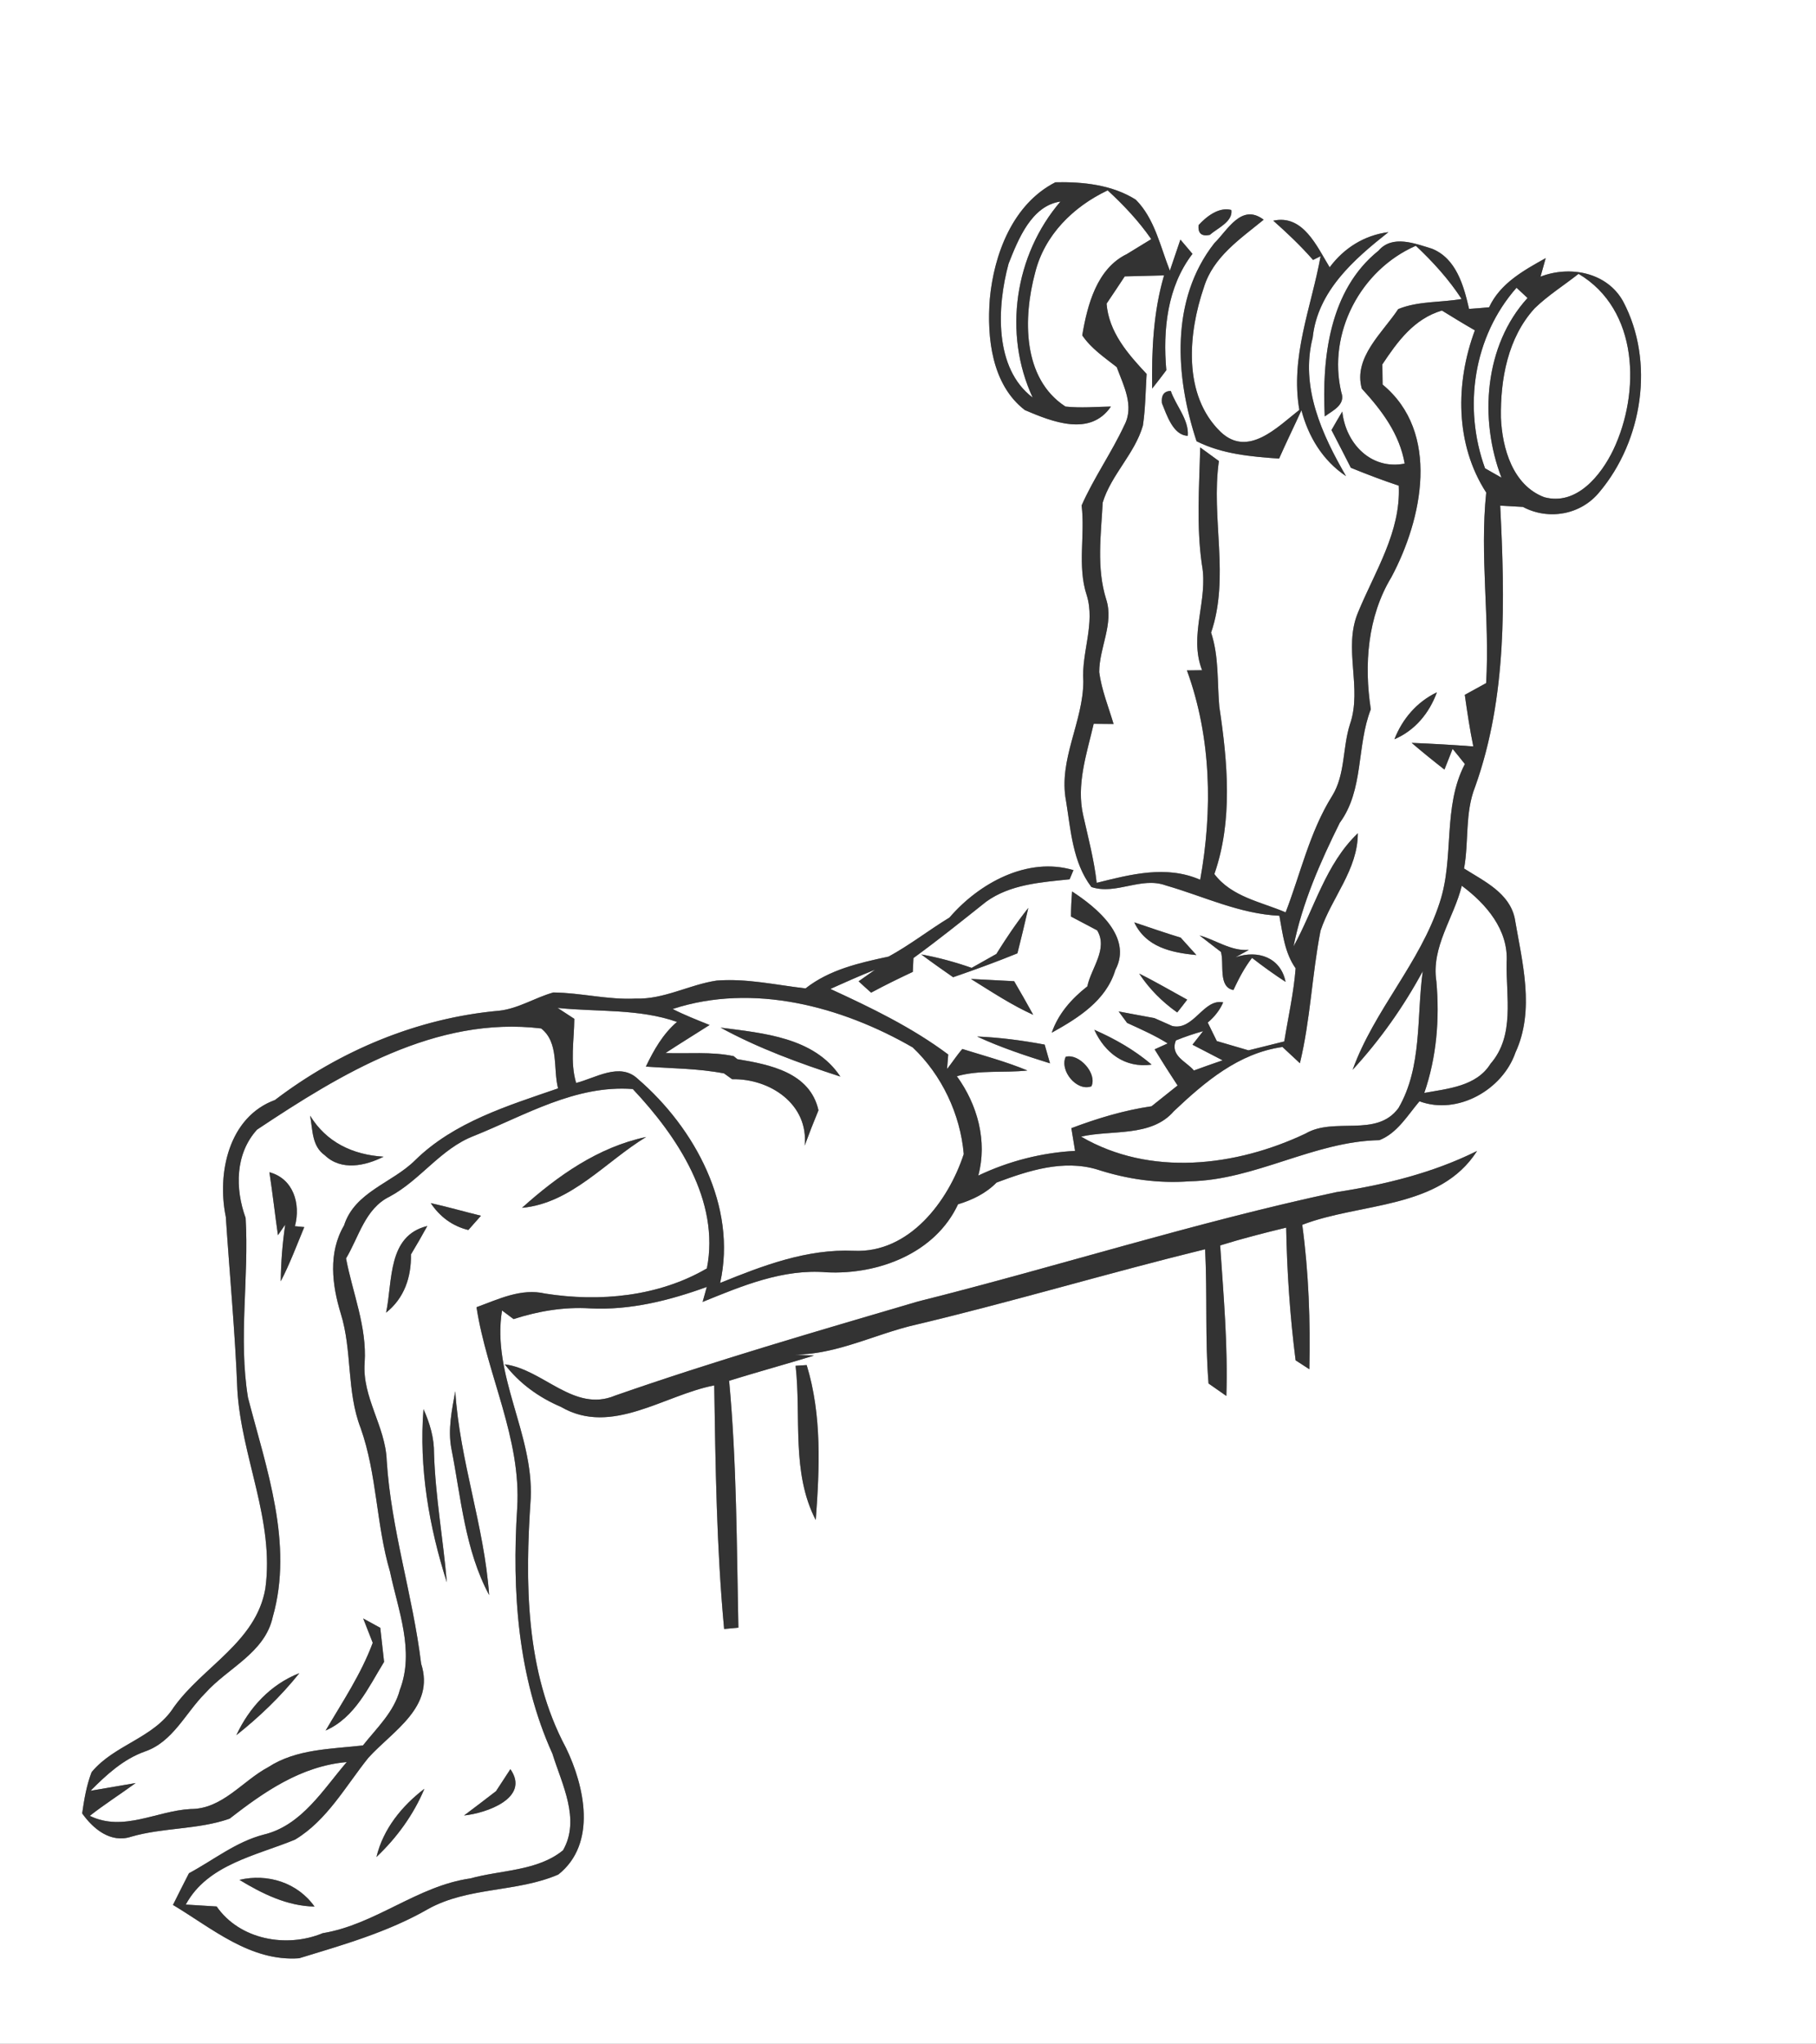 <svg width="200pt" height="300" viewBox="0 0 200 225" xmlns="http://www.w3.org/2000/svg">
  <rect x="0" y="0" width="200" height="225" fill="#808080" stroke="none"/>
  <g fill="#FFF">
    <path d="M0 0h200v225H0V0m109.01 32.92c-.33 4.27.22 9.43 3.86 12.23 3.02 1.29 7.19 2.96 9.48-.39-1.67.03-3.34.18-5.01 0-4.78-3.11-4.66-9.81-3.34-14.73 1.03-4.16 4.21-7.28 7.99-9.07 1.77 1.63 3.42 3.38 4.8 5.37-.68.41-2.03 1.24-2.7 1.65-3.3 1.6-4.34 5.62-4.9 8.94.97 1.44 2.44 2.43 3.8 3.5.74 2.03 1.96 4.26.83 6.41-1.41 3.02-3.35 5.77-4.7 8.82.4 3.29-.49 6.66.56 9.87.97 3.13-.59 6.29-.37 9.47-.01 4.49-2.76 8.64-1.91 13.16.53 3.25.73 6.79 2.8 9.51 2.72.9 5.49-1.18 8.21-.17 4.15 1.19 8.1 3.13 12.49 3.33.37 1.99.58 4.08 1.79 5.79-.21 2.71-.82 5.37-1.25 8.05-1.31.33-2.63.66-3.94.98-.87-.25-2.62-.77-3.49-1.02-.34-.68-.67-1.36-1-2.04.77-.65 1.34-1.39 1.7-2.22-2.17-.45-3.25 3.15-5.61 2.6-.49-.22-1.48-.66-1.97-.87-1.32-.24-2.62-.48-3.93-.73.24.32.7.95.93 1.26 1.52.7 3.05 1.37 4.47 2.26l-1.44.65c.82 1.34 1.66 2.66 2.53 3.98-.96.76-1.91 1.53-2.87 2.29-3.03.44-5.97 1.33-8.83 2.41.1.62.31 1.87.41 2.5-3.7.2-7.32 1.13-10.66 2.72 1.02-3.8-.09-7.81-2.36-10.94 2.53-.72 5.18-.35 7.77-.63-2.33-.97-4.77-1.62-7.17-2.37-.6.7-1.11 1.48-1.68 2.21.03-.4.1-1.2.13-1.6-3.98-2.98-8.48-5.15-12.98-7.22 1.63-.73 3.26-1.46 4.93-2.12l-1.82 1.28c.46.42.91.84 1.38 1.25 1.5-.81 3.04-1.56 4.59-2.29.02-.38.05-1.14.07-1.52 2.72-1.98 5.35-4.09 7.99-6.19 2.66-1.93 6.04-2.15 9.21-2.48.1-.25.32-.76.42-1.01-5.06-1.51-10.4 1.44-13.65 5.22-2.27 1.38-4.37 3.03-6.71 4.3-3.21.69-6.49 1.42-9.14 3.5-3.25-.37-6.5-1.12-9.79-.86-3.02.45-5.8 2.08-8.9 1.98-3.06.16-6.05-.64-9.09-.67-2.03.57-3.86 1.78-5.98 2.01-8.97.8-17.55 4.4-24.68 9.83-5.1 1.87-6.4 8.06-5.41 12.87.42 6.34 1.02 12.67 1.27 19.03.43 7.39 4.12 14.41 3.08 21.9-1.03 5.9-6.89 8.57-10.1 13.08-2.18 3.38-6.53 4.09-9.03 7.12-.56 1.45-.82 3-1.04 4.54 1.22 1.72 3.14 3.3 5.39 2.57 3.55-1.03 7.39-.77 10.85-1.99 3.83-2.98 7.89-5.79 12.9-6.23-2.62 3.04-4.97 6.99-9.16 7.99-3.04.79-5.5 2.79-8.22 4.25-.59 1.15-1.18 2.32-1.76 3.49 4.32 2.58 8.53 6.26 13.9 5.87 4.84-1.48 9.75-2.87 14.18-5.41 4.43-2.47 9.79-1.83 14.36-3.81 4.28-3.39 2.9-9.71.83-13.97-4.48-8.38-4.5-18.21-3.87-27.45.31-7.13-4.32-13.56-3.16-20.68l1.27.95c2.73-.88 5.56-1.36 8.44-1.18 4.41.22 8.73-.87 12.84-2.36a79.4 79.4 0 0 1-.46 1.65c4.36-1.77 8.86-3.67 13.68-3.26 5.65.27 11.93-2.08 14.45-7.49 1.58-.48 3.07-1.2 4.24-2.39 3.51-1.32 7.38-2.57 11.12-1.43 3.27 1.06 6.7 1.55 10.14 1.29 7.26-.14 13.68-4.4 20.9-4.53 1.98-.77 3.11-2.74 4.42-4.28 4.19 1.56 9.16-1.27 10.57-5.37 2.17-4.69.74-9.96-.08-14.79-.61-2.8-3.39-4.08-5.58-5.47.54-2.98.08-6.11 1.21-8.97 3.55-9.92 3.29-20.62 2.77-30.98.62.03 1.87.11 2.5.14 2.84 1.51 6.4.87 8.44-1.65 4.75-5.65 6.1-14.37 2.6-20.97-1.76-3.2-5.85-3.99-9.1-2.73.15-.51.43-1.53.57-2.04-2.42 1.35-5.01 2.77-6.23 5.41-.74.07-1.47.13-2.21.18-.58-2.54-1.41-5.56-4.09-6.63-1.87-.57-4.36-1.56-5.88.22-5.4 4.32-6.25 11.79-5.92 18.25.88-.66 2.32-1.27 1.82-2.66-1.54-6.52 2.12-13.47 8.21-16.13 1.88 1.77 3.63 3.69 5.04 5.86-2.31.4-4.78.21-6.98 1.11-1.72 2.6-4.97 5.34-4.01 8.76 2.19 2.38 4.15 4.97 4.72 8.25-3.7.73-6.5-2.21-6.87-5.73-.41.67-.8 1.36-1.19 2.04.71 1.38 1.43 2.76 2.13 4.15 1.74.71 3.49 1.38 5.28 1.97.24 5.11-2.64 9.45-4.5 13.99-1.64 3.94.5 8.28-.87 12.26-.84 2.6-.5 5.55-1.98 7.93-2.46 3.94-3.46 8.51-5.11 12.8-2.74-1.17-5.94-1.7-7.85-4.22 2.05-5.87 1.46-12.34.55-18.39-.25-2.74-.03-5.53-.91-8.19 2.08-6.1-.03-12.6.86-18.89-.52-.38-1.54-1.12-2.06-1.5-.1 4.31-.43 8.64.19 12.92.72 3.9-1.48 7.77.02 11.61-.42.01-1.26.02-1.67.02 2.69 7.39 2.84 15.39 1.46 23.05-3.74-1.63-7.66-.59-11.4.34-.28-2.51-.93-4.95-1.48-7.41-.79-3.42.39-6.81 1.15-10.1.55.01 1.65.02 2.19.02-.56-1.89-1.32-3.75-1.58-5.71 0-2.7 1.63-5.32.77-8.01-1.09-3.47-.57-7.1-.39-10.65.93-3.07 3.54-5.38 4.43-8.49.28-1.88.29-3.79.41-5.68-2.06-2.2-4.16-4.59-4.41-7.74.67-1 1.34-1.99 2-3 1.44-.03 2.88-.07 4.33-.11-1.19 4.05-1.37 8.27-1.31 12.46.53-.66 1.05-1.34 1.56-2.02-.39-4.41.09-9.18 2.88-12.81-.44-.53-.88-1.05-1.33-1.57-.29.86-.87 2.56-1.16 3.42-1.06-2.66-1.67-5.72-3.75-7.81-2.6-1.65-5.84-1.99-8.86-1.92-4.68 2.39-6.76 7.89-7.22 12.85M132 24.79c-.08.91.34 1.26 1.24 1.07.83-.74 2.56-1.45 2.37-2.74-1.36-.37-2.75.72-3.61 1.67m1.75 1.97c-4.89 6.21-4.32 14.71-1.97 21.82 2.83 1.42 5.98 1.69 9.09 1.91.79-1.79 1.65-3.54 2.46-5.32.77 2.92 2.35 5.54 4.91 7.25-2.66-4.6-5.06-9.82-3.67-15.25.54-5.13 4.56-8.63 8.34-11.61-2.64.33-4.9 1.75-6.47 3.87-1.4-2.27-2.92-5.86-6.21-5.13 1.54 1.36 3.03 2.78 4.38 4.32l.83-.41c-1.02 5.62-3.36 11.07-2.34 16.92-2.41 1.88-5.64 5.28-8.66 2.43-4.2-4.05-3.59-10.85-1.85-15.93 1.03-3.36 4.01-5.33 6.58-7.44-2.44-1.85-3.97 1.15-5.42 2.57m-5.78 17.64c.53 1.29 1.23 3.53 2.84 3.58.15-1.77-1.31-3.31-1.87-4.94-.75.02-1.07.48-.97 1.36m-9.9 53.75c-.07.92-.12 1.84-.12 2.76l2.88 1.52c1.23 2.04-.66 4.15-1.08 6.17-1.73 1.35-3.19 2.99-3.92 5.1 2.91-1.62 5.99-3.53 7.01-6.92 1.92-3.63-2.08-6.88-4.77-8.63m-8.34 6.88c-.9.51-1.81 1.02-2.72 1.53-1.81-.63-3.66-1.14-5.55-1.48 1.15.86 2.33 1.69 3.51 2.51 2.38-.82 4.75-1.68 7.08-2.63.42-1.66.82-3.33 1.2-5-1.28 1.61-2.43 3.32-3.52 5.07m15.19-3.48c1.29 2.73 4.07 3.33 6.84 3.6-.43-.48-1.3-1.44-1.73-1.92-1.72-.52-3.41-1.11-5.11-1.68m7.19 1.44c.58.45 1.76 1.36 2.35 1.81.39 1.29-.34 3.88 1.38 4.2.58-1.24 1.21-2.46 2.05-3.54 1.19.93 2.42 1.81 3.69 2.64-.52-2.65-3.02-3.57-5.52-2.7l1.48-.82c-1.95.16-3.63-1.09-5.43-1.59m-6.65 4.2c1.11 1.68 2.54 3.12 4.19 4.28.28-.35.83-1.05 1.1-1.41-1.76-.96-3.49-1.98-5.29-2.87m-18.53.59c2.24 1.39 4.45 2.86 6.86 3.95-.68-1.25-1.39-2.48-2.1-3.7-1.59-.09-3.17-.17-4.76-.25m.68 6.34c2.59 1.2 5.3 2.1 8.03 2.95-.15-.52-.44-1.55-.59-2.06-2.46-.46-4.94-.79-7.44-.89m12.91-.74c1.16 2.54 3.37 4.25 6.31 3.83-1.89-1.61-4.05-2.84-6.31-3.83m-3.15 2.97c-.7 1.5 1.2 3.86 2.83 3.25.66-1.41-1.36-3.65-2.83-3.25m29.82 14.9c-15.54 3.32-30.69 8.18-46.09 12.04-11.18 3.29-22.38 6.53-33.38 10.37-4.52 1.88-7.88-2.9-12.13-3.45 1.6 2.1 3.78 3.66 6.2 4.69 5.55 3.23 11.35-1.31 16.87-2.37.14 8.95.26 17.9 1.09 26.82.39-.04 1.18-.11 1.57-.15-.19-9.07-.18-18.14-1.02-27.18 3.1-.96 6.23-1.82 9.34-2.77l-3.61-.2c5.26.6 9.99-2.13 14.99-3.24 10.62-2.53 21.09-5.67 31.7-8.27.26 4.92-.02 9.87.38 14.78.49.34 1.47 1.03 1.96 1.37.18-5.53-.31-11.05-.68-16.57 2.4-.75 4.83-1.37 7.27-1.96.09 4.89.42 9.76 1.04 14.61.38.24 1.13.73 1.51.98.12-5.31-.07-10.63-.78-15.9 6.4-2.47 15.15-1.68 19.25-8.13-4.87 2.42-10.14 3.71-15.48 4.53m-59.57 19.12c.64 5.64-.49 11.76 2.22 16.98.42-5.68.69-11.55-1-17.06l-1.22.08z"/>
    <path d="M111.08 29.02c1.06-2.68 2.52-6.37 5.71-6.83-5.04 5.87-6.34 14.52-3.06 21.58-4.25-3.2-3.95-9.98-2.65-14.75zM169.01 33.95c1.47-1.43 3.23-2.53 4.84-3.8 6.65 3.94 6.82 13.07 3.83 19.37-1.36 2.83-4.07 6.19-7.61 5.22-3.47-1.31-4.63-5.39-4.77-8.75-.07-4.24.76-8.81 3.71-12.04z"/>
    <path d="M167.02 31.68c.4.37.81.75 1.21 1.13-4.77 5.23-5.34 13.36-2.87 19.78-.45-.26-1.36-.77-1.81-1.03-2.43-6.7-1.29-14.49 3.47-19.88z"/>
    <path d="M152.24 40.12c1.68-2.53 3.49-5.02 6.56-5.93 1.2.74 2.41 1.48 3.63 2.18-2.15 5.78-2.19 12.55 1.25 17.86-.73 7 .41 13.98-.01 20.98-.59.32-1.77.97-2.35 1.29.27 1.9.55 3.8.94 5.68-2.27-.17-4.53-.3-6.79-.39 1.18 1.01 2.38 1.98 3.61 2.94l.9-2.28c.46.55.9 1.11 1.35 1.67-2.48 4.75-1.13 10.28-2.77 15.24-2.15 6.66-7.21 11.83-9.59 18.42 3.02-3.28 5.6-6.93 7.72-10.85-.69 5.02-.04 10.52-2.67 15.06-2.43 3.31-7.06.94-10.25 2.82-7.68 3.63-17.11 4.76-24.71.33 3.34-.78 7.73.1 10.22-2.8 3.42-3.23 7.13-6.39 11.96-7.07.48.44 1.44 1.34 1.92 1.79 1.16-4.79 1.33-9.75 2.27-14.58 1.21-3.65 4.11-6.7 4.11-10.74-3.55 3.38-4.78 8.29-7.08 12.46.95-4.77 2.94-9.27 5.09-13.61 2.68-3.65 1.83-8.42 3.42-12.5-.76-4.92-.36-10.21 2.27-14.55 3.42-6.41 5.42-15.93-.97-21.2 0-.55-.02-1.66-.03-2.22m1.33 41.27c2.27-.97 3.84-2.88 4.68-5.17-2.21 1.06-3.8 2.92-4.68 5.17z"/>
    <path d="M160.99 97.52c2.69 2 5.16 4.86 4.94 8.44-.08 3.74.93 8.05-1.77 11.15-1.55 2.5-4.69 2.74-7.3 3.22 1.36-3.95 1.7-8.14 1.33-12.29-.59-3.78 1.93-6.99 2.8-10.52zM74.08 111.09c8.85-2.9 18.6-.29 26.44 4.23 3.2 3.02 5.25 7.38 5.62 11.74-1.7 5.21-6.02 10.93-12.1 10.65-5.16-.23-10.03 1.63-14.73 3.54 1.89-8.44-2.79-17.06-9.06-22.46-1.98-1.89-4.67-.09-6.8.44-.68-2.29-.22-4.72-.2-7.06l-1.84-1.2c4.38.46 8.94.06 13.15 1.54-1.56 1.33-2.56 3.11-3.43 4.92 2.87.21 5.77.2 8.61.75.22.16.67.48.89.64 4.17-.09 8.44 2.75 7.99 7.31.48-1.31.99-2.61 1.52-3.89-.94-4.17-5.35-5.03-8.94-5.63l-.4-.33c-2.47-.52-5.01-.25-7.51-.34 1.61-1.06 3.25-2.06 4.86-3.09-1.37-.55-2.75-1.09-4.07-1.76m5.28 2.05c4.17 2.28 8.68 3.92 13.19 5.39-2.87-4.33-8.5-4.78-13.19-5.39zM28.31 124.37c9.24-6.15 19.71-12.54 31.29-11.14 1.98 1.56 1.3 4.41 1.86 6.6-5.54 1.91-11.45 3.7-15.74 7.91-2.52 2.51-6.65 3.47-7.83 7.18-1.76 3-1.33 6.53-.36 9.7 1.28 4.11.62 8.56 2.19 12.61 1.81 5.11 1.7 10.62 3.23 15.8.89 4.25 2.73 8.72 1.09 13.01-.64 2.44-2.55 4.21-4.07 6.13-3.53.4-7.34.38-10.43 2.39-2.87 1.53-5.04 4.62-8.56 4.61-3.74.2-7.41 2.55-11.09.75 1.63-1.28 3.38-2.39 5.05-3.61-1.24.21-3.72.64-4.97.85 1.75-1.76 3.6-3.47 5.98-4.32 3.09-1.05 4.47-4.24 6.64-6.41 2.49-2.8 6.58-4.43 7.45-8.41 2.3-8.07-.71-16.35-2.73-24.15-1.07-6.54.13-13.22-.26-19.78-1.17-3.22-1.16-7.06 1.26-9.72m7.47 2.83c1.8 1.73 4.45 1.17 6.46.15-3.39-.21-6.29-1.58-8.09-4.52.3 1.54.17 3.35 1.63 4.37m-6.11 1.86c.35 2.3.61 4.62.94 6.93l.8-1.16c-.3 2.07-.47 4.14-.49 6.24 1-1.93 1.76-3.97 2.59-5.97-.26-.03-.77-.07-1.03-.1.66-2.48-.18-5.24-2.81-5.94M40 178.19c.35.89.7 1.79 1.05 2.68-1.28 3.45-3.34 6.51-5.19 9.66 3.24-1.44 4.69-4.72 6.44-7.56l-.42-3.75c-.47-.26-1.41-.77-1.88-1.03m-13.97 12.85c2.55-2.02 4.91-4.29 6.94-6.83-3.17 1.24-5.52 3.78-6.94 6.83zM129.5 114.55c.98-.4 1.98-.74 3-1.02l-1.17 1.49 3.32 1.72c-1.06.36-2.11.73-3.16 1.12-.84-1-2.66-1.61-1.99-3.31z"/>
    <path d="M52.2 125.06c5.64-2.27 11.17-5.63 17.49-5.16 4.9 5.2 9.63 12.29 8.16 19.75-5.32 3.1-11.8 3.72-17.81 2.77-2.65-.62-5.14.62-7.56 1.5 1.14 7.45 4.95 14.43 4.48 22.11-.59 9.13.06 18.63 3.88 27.05 1.04 3.36 3.11 7.22 1.17 10.63-2.81 2.3-6.82 2.16-10.21 3.1-5.85.83-10.44 5.07-16.26 6.03-3.98 1.65-9.13.73-11.68-2.94-.85-.05-2.55-.16-3.4-.21 2.39-4.43 7.77-5.39 12.03-7.15 3.53-2.12 5.56-5.87 8.07-9 2.69-2.98 7.37-5.57 5.82-10.37-.91-7.52-3.31-14.78-3.79-22.36-.13-3.77-2.72-6.96-2.43-10.78.26-3.95-1.32-7.65-2.05-11.48 1.42-2.37 2.1-5.49 4.79-6.8 3.41-1.82 5.63-5.29 9.3-6.69m5.29 7.92c5.44-.5 9.21-5.1 13.67-7.8-5.27 1.11-9.74 4.27-13.67 7.8m-10.05-.52c.99 1.49 2.39 2.54 4.14 2.96.35-.39 1.04-1.17 1.39-1.57-1.85-.45-3.68-.98-5.53-1.39m-4.92 12.06c2-1.59 2.78-3.89 2.74-6.41.62-1.03 1.22-2.07 1.8-3.13-4.41 1.08-3.8 6.04-4.54 9.54m2.69 8.72c.65.43.65.43 0 0m4.5 6.24c1.07 5.44 1.49 11.16 4.16 16.13-.53-7.57-3.25-14.82-3.73-22.44-.37 2.07-.83 4.21-.43 6.31m-3.07-4.34c-.51 6.45.61 12.94 2.57 19.07-.4-4.74-1.26-9.43-1.41-14.19.02-1.71-.47-3.34-1.16-4.88m9.57 39.64c-.4.61-1.18 1.82-1.58 2.42-1.16.9-2.34 1.79-3.52 2.68 2.4-.24 7.32-1.91 5.1-5.1m-14.75 9.67c2.24-2.12 4.09-4.66 5.28-7.51-2.48 1.89-4.54 4.42-5.28 7.51m-15.09 2.52c2.52 1.53 5.25 2.88 8.27 2.94-1.88-2.65-5.18-3.67-8.27-2.94z"/>
  </g>
  <g fill="#333">
    <path d="M109.01 32.92c.46-4.96 2.54-10.46 7.22-12.85 3.02-.07 6.26.27 8.86 1.92 2.08 2.09 2.69 5.15 3.75 7.81.29-.86.87-2.56 1.16-3.42.45.52.89 1.04 1.33 1.57-2.79 3.63-3.27 8.4-2.88 12.81-.51.68-1.03 1.36-1.56 2.02-.06-4.19.12-8.41 1.31-12.46-1.45.04-2.89.08-4.33.11-.66 1.01-1.33 2-2 3 .25 3.15 2.35 5.54 4.41 7.74-.12 1.89-.13 3.8-.41 5.68-.89 3.11-3.5 5.42-4.43 8.49-.18 3.55-.7 7.18.39 10.65.86 2.69-.77 5.31-.77 8.01.26 1.96 1.02 3.82 1.58 5.71-.54 0-1.64-.01-2.19-.02-.76 3.29-1.94 6.68-1.15 10.1.55 2.46 1.2 4.9 1.48 7.41 3.74-.93 7.66-1.97 11.4-.34 1.38-7.66 1.23-15.66-1.46-23.05.41 0 1.25-.01 1.67-.02-1.5-3.84.7-7.71-.02-11.61-.62-4.28-.29-8.61-.19-12.92.52.38 1.54 1.12 2.06 1.5-.89 6.29 1.22 12.79-.86 18.89.88 2.66.66 5.45.91 8.19.91 6.05 1.5 12.52-.55 18.39 1.91 2.52 5.11 3.05 7.85 4.22 1.65-4.29 2.65-8.86 5.11-12.8 1.48-2.38 1.14-5.33 1.98-7.93 1.37-3.98-.77-8.32.87-12.26 1.86-4.54 4.74-8.88 4.5-13.99-1.79-.59-3.54-1.26-5.28-1.97-.7-1.39-1.42-2.77-2.13-4.15.39-.68.78-1.37 1.19-2.04.37 3.52 3.17 6.46 6.87 5.73-.57-3.28-2.53-5.87-4.72-8.25-.96-3.42 2.29-6.16 4.01-8.76 2.2-.9 4.67-.71 6.98-1.11-1.41-2.17-3.16-4.09-5.04-5.86-6.09 2.66-9.75 9.61-8.21 16.13.5 1.39-.94 2-1.82 2.66-.33-6.46.52-13.93 5.92-18.25 1.52-1.78 4.01-.79 5.88-.22 2.68 1.07 3.51 4.09 4.09 6.63.74-.05 1.47-.11 2.21-.18 1.22-2.64 3.81-4.06 6.23-5.41-.14.51-.42 1.53-.57 2.04 3.25-1.26 7.34-.47 9.1 2.73 3.5 6.6 2.15 15.32-2.6 20.97-2.04 2.52-5.6 3.16-8.44 1.65-.63-.03-1.88-.11-2.5-.14.52 10.36.78 21.06-2.77 30.98-1.13 2.86-.67 5.99-1.21 8.97 2.19 1.39 4.97 2.67 5.58 5.47.82 4.83 2.25 10.1.08 14.79-1.41 4.1-6.38 6.93-10.57 5.37-1.31 1.54-2.44 3.51-4.42 4.28-7.22.13-13.64 4.39-20.9 4.53-3.44.26-6.87-.23-10.14-1.29-3.74-1.14-7.61.11-11.12 1.43-1.17 1.19-2.66 1.91-4.24 2.39-2.52 5.41-8.8 7.76-14.45 7.49-4.82-.41-9.32 1.49-13.68 3.26.12-.41.35-1.23.46-1.65-4.11 1.49-8.43 2.58-12.84 2.36-2.88-.18-5.71.3-8.44 1.18l-1.27-.95c-1.16 7.12 3.47 13.55 3.16 20.68-.63 9.24-.61 19.07 3.87 27.45 2.07 4.26 3.45 10.58-.83 13.97-4.57 1.98-9.93 1.34-14.36 3.81-4.43 2.54-9.34 3.93-14.18 5.41-5.37.39-9.58-3.29-13.9-5.87.58-1.17 1.17-2.34 1.76-3.49 2.72-1.46 5.18-3.46 8.22-4.25 4.19-1 6.54-4.95 9.16-7.99-5.01.44-9.07 3.25-12.9 6.23-3.46 1.22-7.3.96-10.85 1.99-2.25.73-4.17-.85-5.39-2.57.22-1.54.48-3.09 1.04-4.54 2.5-3.03 6.85-3.74 9.03-7.12 3.21-4.51 9.07-7.18 10.1-13.08 1.04-7.49-2.65-14.51-3.08-21.9-.25-6.36-.85-12.69-1.27-19.03-.99-4.81.31-11 5.41-12.87 7.13-5.43 15.71-9.03 24.68-9.83 2.12-.23 3.95-1.44 5.98-2.01 3.04.03 6.03.83 9.09.67 3.1.1 5.88-1.53 8.9-1.98 3.29-.26 6.54.49 9.79.86 2.65-2.08 5.93-2.81 9.14-3.5 2.34-1.27 4.44-2.92 6.71-4.3 3.25-3.78 8.59-6.73 13.65-5.22-.1.25-.32.76-.42 1.01-3.17.33-6.55.55-9.21 2.48-2.64 2.1-5.27 4.21-7.99 6.19-.02.38-.05 1.14-.07 1.52-1.55.73-3.09 1.48-4.59 2.29-.47-.41-.92-.83-1.38-1.25l1.82-1.28c-1.67.66-3.3 1.39-4.93 2.12 4.5 2.07 9 4.24 12.98 7.22-.03.4-.1 1.2-.13 1.6.57-.73 1.08-1.51 1.68-2.21 2.4.75 4.84 1.4 7.17 2.37-2.59.28-5.24-.09-7.77.63 2.27 3.13 3.38 7.14 2.36 10.94 3.34-1.59 6.96-2.52 10.66-2.72-.1-.63-.31-1.88-.41-2.5 2.86-1.08 5.8-1.97 8.83-2.41.96-.76 1.91-1.53 2.87-2.29-.87-1.32-1.71-2.64-2.53-3.98l1.44-.65c-1.42-.89-2.95-1.56-4.47-2.26-.23-.31-.69-.94-.93-1.26 1.31.25 2.61.49 3.93.73.49.21 1.48.65 1.97.87 2.36.55 3.44-3.05 5.61-2.6-.36.83-.93 1.57-1.7 2.22.33.68.66 1.36 1 2.04.87.25 2.62.77 3.49 1.02 1.31-.32 2.63-.65 3.94-.98.43-2.68 1.04-5.34 1.25-8.05-1.21-1.71-1.42-3.8-1.79-5.79-4.39-.2-8.34-2.14-12.49-3.33-2.72-1.01-5.49 1.07-8.21.17-2.07-2.72-2.27-6.26-2.8-9.51-.85-4.52 1.9-8.67 1.91-13.16-.22-3.18 1.34-6.34.37-9.47-1.05-3.21-.16-6.58-.56-9.87 1.35-3.05 3.29-5.8 4.7-8.82 1.13-2.15-.09-4.38-.83-6.41-1.36-1.07-2.83-2.06-3.8-3.5.56-3.32 1.6-7.34 4.9-8.94.67-.41 2.02-1.24 2.7-1.65-1.38-1.99-3.03-3.74-4.8-5.37-3.78 1.79-6.96 4.91-7.99 9.07-1.32 4.92-1.44 11.62 3.34 14.73 1.67.18 3.34.03 5.01 0-2.29 3.35-6.46 1.68-9.48.39-3.64-2.8-4.19-7.96-3.86-12.23m2.07-3.9c-1.3 4.77-1.6 11.55 2.65 14.75-3.28-7.06-1.98-15.71 3.06-21.58-3.19.46-4.65 4.15-5.71 6.83m57.93 4.93c-2.95 3.23-3.78 7.8-3.71 12.04.14 3.36 1.3 7.44 4.77 8.75 3.54.97 6.25-2.39 7.61-5.22 2.99-6.3 2.82-15.43-3.83-19.37-1.61 1.27-3.37 2.37-4.84 3.8m-1.99-2.27c-4.76 5.39-5.9 13.18-3.47 19.88.45.26 1.36.77 1.81 1.03-2.47-6.42-1.9-14.55 2.87-19.78-.4-.38-.81-.76-1.21-1.13m-14.78 8.44c.01.56.03 1.67.03 2.22 6.39 5.27 4.39 14.79.97 21.2-2.63 4.34-3.03 9.63-2.27 14.55-1.59 4.08-.74 8.85-3.42 12.5-2.15 4.34-4.14 8.84-5.09 13.61 2.3-4.17 3.53-9.08 7.08-12.46 0 4.04-2.9 7.09-4.11 10.74-.94 4.83-1.11 9.79-2.27 14.58-.48-.45-1.44-1.35-1.92-1.79-4.83.68-8.54 3.84-11.96 7.07-2.49 2.9-6.88 2.02-10.22 2.8 7.6 4.43 17.03 3.3 24.71-.33 3.19-1.88 7.82.49 10.25-2.82 2.63-4.54 1.98-10.04 2.67-15.06-2.12 3.92-4.7 7.57-7.72 10.85 2.38-6.59 7.44-11.76 9.59-18.42 1.64-4.96.29-10.49 2.77-15.24-.45-.56-.89-1.12-1.35-1.67l-.9 2.28c-1.23-.96-2.43-1.93-3.61-2.94 2.26.09 4.52.22 6.79.39-.39-1.88-.67-3.78-.94-5.68.58-.32 1.76-.97 2.35-1.29.42-7-.72-13.98.01-20.98-3.44-5.31-3.4-12.08-1.25-17.86-1.22-.7-2.43-1.44-3.63-2.18-3.07.91-4.88 3.4-6.56 5.93m8.75 57.4c-.87 3.53-3.39 6.74-2.8 10.52.37 4.15.03 8.34-1.33 12.29 2.61-.48 5.75-.72 7.3-3.22 2.7-3.1 1.69-7.41 1.77-11.15.22-3.58-2.25-6.44-4.94-8.44m-86.91 13.57c1.32.67 2.7 1.21 4.07 1.76-1.61 1.03-3.25 2.03-4.86 3.09 2.5.09 5.04-.18 7.51.34l.4.33c3.59.6 8 1.46 8.94 5.63-.53 1.28-1.04 2.58-1.52 3.89.45-4.56-3.82-7.4-7.99-7.31-.22-.16-.67-.48-.89-.64-2.84-.55-5.74-.54-8.61-.75.87-1.81 1.87-3.59 3.43-4.92-4.21-1.48-8.77-1.08-13.15-1.54l1.84 1.2c-.02 2.34-.48 4.77.2 7.06 2.13-.53 4.82-2.33 6.8-.44 6.27 5.4 10.95 14.02 9.06 22.46 4.7-1.91 9.57-3.77 14.73-3.54 6.08.28 10.4-5.44 12.1-10.65-.37-4.36-2.42-8.72-5.62-11.74-7.84-4.52-17.59-7.13-26.44-4.23m-45.77 13.28c-2.42 2.66-2.43 6.5-1.26 9.72.39 6.56-.81 13.24.26 19.78 2.02 7.8 5.03 16.08 2.73 24.15-.87 3.98-4.96 5.61-7.45 8.41-2.17 2.17-3.55 5.36-6.64 6.41-2.38.85-4.23 2.56-5.98 4.32 1.25-.21 3.73-.64 4.97-.85-1.67 1.22-3.42 2.33-5.05 3.61 3.68 1.8 7.35-.55 11.09-.75 3.52.01 5.69-3.08 8.56-4.61 3.09-2.01 6.9-1.99 10.43-2.39 1.52-1.92 3.43-3.69 4.07-6.13 1.64-4.29-.2-8.76-1.09-13.01-1.53-5.18-1.42-10.69-3.23-15.8-1.57-4.05-.91-8.5-2.19-12.61-.97-3.17-1.4-6.7.36-9.7 1.18-3.71 5.31-4.67 7.83-7.18 4.29-4.21 10.2-6 15.74-7.91-.56-2.19.12-5.04-1.86-6.6-11.58-1.4-22.05 4.99-31.29 11.14m101.19-9.82c-.67 1.7 1.15 2.31 1.99 3.31 1.05-.39 2.1-.76 3.16-1.12l-3.32-1.72 1.17-1.49c-1.02.28-2.02.62-3 1.02m-77.3 10.51c-3.67 1.4-5.89 4.87-9.3 6.69-2.69 1.31-3.37 4.43-4.79 6.8.73 3.83 2.31 7.53 2.05 11.48-.29 3.82 2.3 7.01 2.43 10.78.48 7.58 2.88 14.84 3.79 22.36 1.55 4.8-3.13 7.39-5.82 10.37-2.51 3.13-4.54 6.88-8.07 9-4.26 1.76-9.64 2.72-12.03 7.15.85.05 2.55.16 3.4.21 2.55 3.67 7.7 4.59 11.68 2.94 5.82-.96 10.41-5.2 16.26-6.03 3.39-.94 7.4-.8 10.21-3.1 1.94-3.41-.13-7.27-1.17-10.63-3.82-8.42-4.47-17.92-3.88-27.05.47-7.68-3.34-14.66-4.48-22.11 2.42-.88 4.91-2.12 7.56-1.5 6.01.95 12.49.33 17.81-2.77 1.47-7.46-3.26-14.55-8.16-19.75-6.32-.47-11.85 2.89-17.49 5.16z"/>
    <path d="M132 24.79c.86-.95 2.25-2.04 3.61-1.67.19 1.29-1.54 2-2.37 2.74-.9.19-1.32-.16-1.24-1.07zM133.75 26.76c1.45-1.42 2.98-4.42 5.42-2.57-2.57 2.11-5.55 4.08-6.58 7.44-1.74 5.08-2.35 11.88 1.85 15.93 3.02 2.85 6.25-.55 8.66-2.43-1.02-5.85 1.32-11.3 2.34-16.92l-.83.41c-1.35-1.54-2.84-2.96-4.38-4.32 3.29-.73 4.81 2.86 6.21 5.13 1.57-2.12 3.83-3.54 6.47-3.87-3.78 2.98-7.8 6.48-8.34 11.61-1.39 5.43 1.01 10.65 3.67 15.25-2.56-1.71-4.14-4.33-4.91-7.25-.81 1.78-1.67 3.53-2.46 5.32-3.11-.22-6.26-.49-9.09-1.91-2.35-7.11-2.92-15.61 1.97-21.82zM127.97 44.4c-.1-.88.22-1.34.97-1.36.56 1.63 2.02 3.17 1.87 4.94-1.61-.05-2.31-2.29-2.84-3.58zM153.57 81.39c.88-2.25 2.47-4.11 4.68-5.17-.84 2.29-2.41 4.2-4.68 5.17zM118.07 98.15c2.69 1.75 6.69 5 4.77 8.63-1.02 3.39-4.1 5.3-7.01 6.92.73-2.11 2.19-3.75 3.92-5.1.42-2.02 2.31-4.13 1.08-6.17l-2.88-1.52c0-.92.05-1.84.12-2.76zM109.73 105.03c1.09-1.75 2.24-3.46 3.52-5.07-.38 1.67-.78 3.34-1.2 5-2.33.95-4.7 1.81-7.08 2.63-1.18-.82-2.36-1.65-3.51-2.51 1.89.34 3.74.85 5.55 1.48.91-.51 1.82-1.02 2.72-1.53zM124.92 101.55c1.7.57 3.39 1.16 5.11 1.68.43.48 1.3 1.44 1.73 1.92-2.77-.27-5.55-.87-6.84-3.6zM132.11 102.99c1.8.5 3.48 1.75 5.43 1.59l-1.48.82c2.5-.87 5 .05 5.52 2.7-1.27-.83-2.5-1.71-3.69-2.64-.84 1.08-1.47 2.3-2.05 3.54-1.72-.32-.99-2.91-1.38-4.2-.59-.45-1.77-1.36-2.35-1.81zM125.46 107.19c1.8.89 3.53 1.91 5.29 2.87-.27.36-.82 1.06-1.1 1.41-1.65-1.16-3.08-2.6-4.19-4.28zM106.93 107.78c1.59.08 3.17.16 4.76.25.71 1.22 1.42 2.45 2.1 3.7-2.41-1.09-4.62-2.56-6.86-3.95zM79.36 113.14c4.69.61 10.32 1.06 13.19 5.39-4.51-1.47-9.02-3.11-13.19-5.39zM107.61 114.12c2.5.1 4.98.43 7.44.89.15.51.44 1.54.59 2.06-2.73-.85-5.44-1.75-8.03-2.95zM120.52 113.38c2.26.99 4.42 2.22 6.31 3.83-2.94.42-5.15-1.29-6.31-3.83zM117.37 116.35c1.47-.4 3.49 1.84 2.83 3.25-1.63.61-3.53-1.75-2.83-3.25zM35.78 127.2c-1.46-1.02-1.33-2.83-1.63-4.37 1.8 2.94 4.7 4.31 8.09 4.52-2.01 1.02-4.66 1.58-6.46-.15zM57.49 132.98c3.93-3.53 8.4-6.69 13.67-7.8-4.46 2.7-8.23 7.3-13.67 7.8zM147.19 131.25c5.34-.82 10.61-2.11 15.48-4.53-4.1 6.45-12.85 5.66-19.25 8.13.71 5.27.9 10.59.78 15.9-.38-.25-1.13-.74-1.51-.98-.62-4.85-.95-9.72-1.04-14.61-2.44.59-4.87 1.21-7.27 1.96.37 5.52.86 11.04.68 16.57-.49-.34-1.47-1.03-1.96-1.37-.4-4.91-.12-9.86-.38-14.78-10.61 2.6-21.08 5.74-31.7 8.27-5 1.11-9.73 3.84-14.99 3.24l3.61.2c-3.11.95-6.24 1.81-9.34 2.77.84 9.04.83 18.11 1.02 27.18-.39.04-1.18.11-1.57.15-.83-8.92-.95-17.87-1.09-26.82-5.52 1.06-11.32 5.6-16.87 2.37-2.42-1.03-4.6-2.59-6.2-4.69 4.25.55 7.61 5.33 12.13 3.45 11-3.84 22.2-7.08 33.38-10.37 15.4-3.86 30.55-8.72 46.09-12.04zM29.67 129.06c2.63.7 3.47 3.46 2.81 5.94.26.03.77.07 1.03.1-.83 2-1.59 4.04-2.59 5.97.02-2.1.19-4.17.49-6.24l-.8 1.16c-.33-2.31-.59-4.63-.94-6.93zM47.44 132.46c1.85.41 3.68.94 5.53 1.39-.35.4-1.04 1.18-1.39 1.57-1.75-.42-3.15-1.47-4.14-2.96zM42.52 144.52c.74-3.5.13-8.46 4.54-9.54-.58 1.06-1.18 2.1-1.8 3.13.04 2.52-.74 4.82-2.74 6.41z"/>
    <path d="M87.62 150.37l1.22-.08c1.69 5.51 1.42 11.38 1 17.06-2.71-5.22-1.58-11.34-2.22-16.98zM45.21 153.24c.65.43.65.43 0 0zM49.71 159.48c-.4-2.1.06-4.24.43-6.31.48 7.62 3.2 14.87 3.73 22.44-2.67-4.97-3.09-10.69-4.16-16.13zM46.64 155.14c.69 1.54 1.18 3.17 1.16 4.88.15 4.76 1.01 9.45 1.41 14.19-1.96-6.13-3.08-12.62-2.57-19.07zM40 178.19c.47.26 1.41.77 1.88 1.03l.42 3.75c-1.75 2.84-3.2 6.12-6.44 7.56 1.85-3.15 3.91-6.21 5.19-9.66-.35-.89-.7-1.79-1.05-2.68zM26.03 191.04c1.42-3.05 3.77-5.59 6.94-6.83-2.03 2.54-4.39 4.81-6.94 6.83zM56.21 194.78c2.22 3.19-2.7 4.86-5.1 5.1 1.18-.89 2.36-1.78 3.52-2.68.4-.6 1.18-1.81 1.58-2.42zM41.46 204.45c.74-3.09 2.8-5.62 5.28-7.51-1.19 2.85-3.04 5.39-5.28 7.51zM26.37 206.97c3.09-.73 6.39.29 8.27 2.94-3.02-.06-5.75-1.41-8.27-2.94z"/>
  </g>
</svg>
